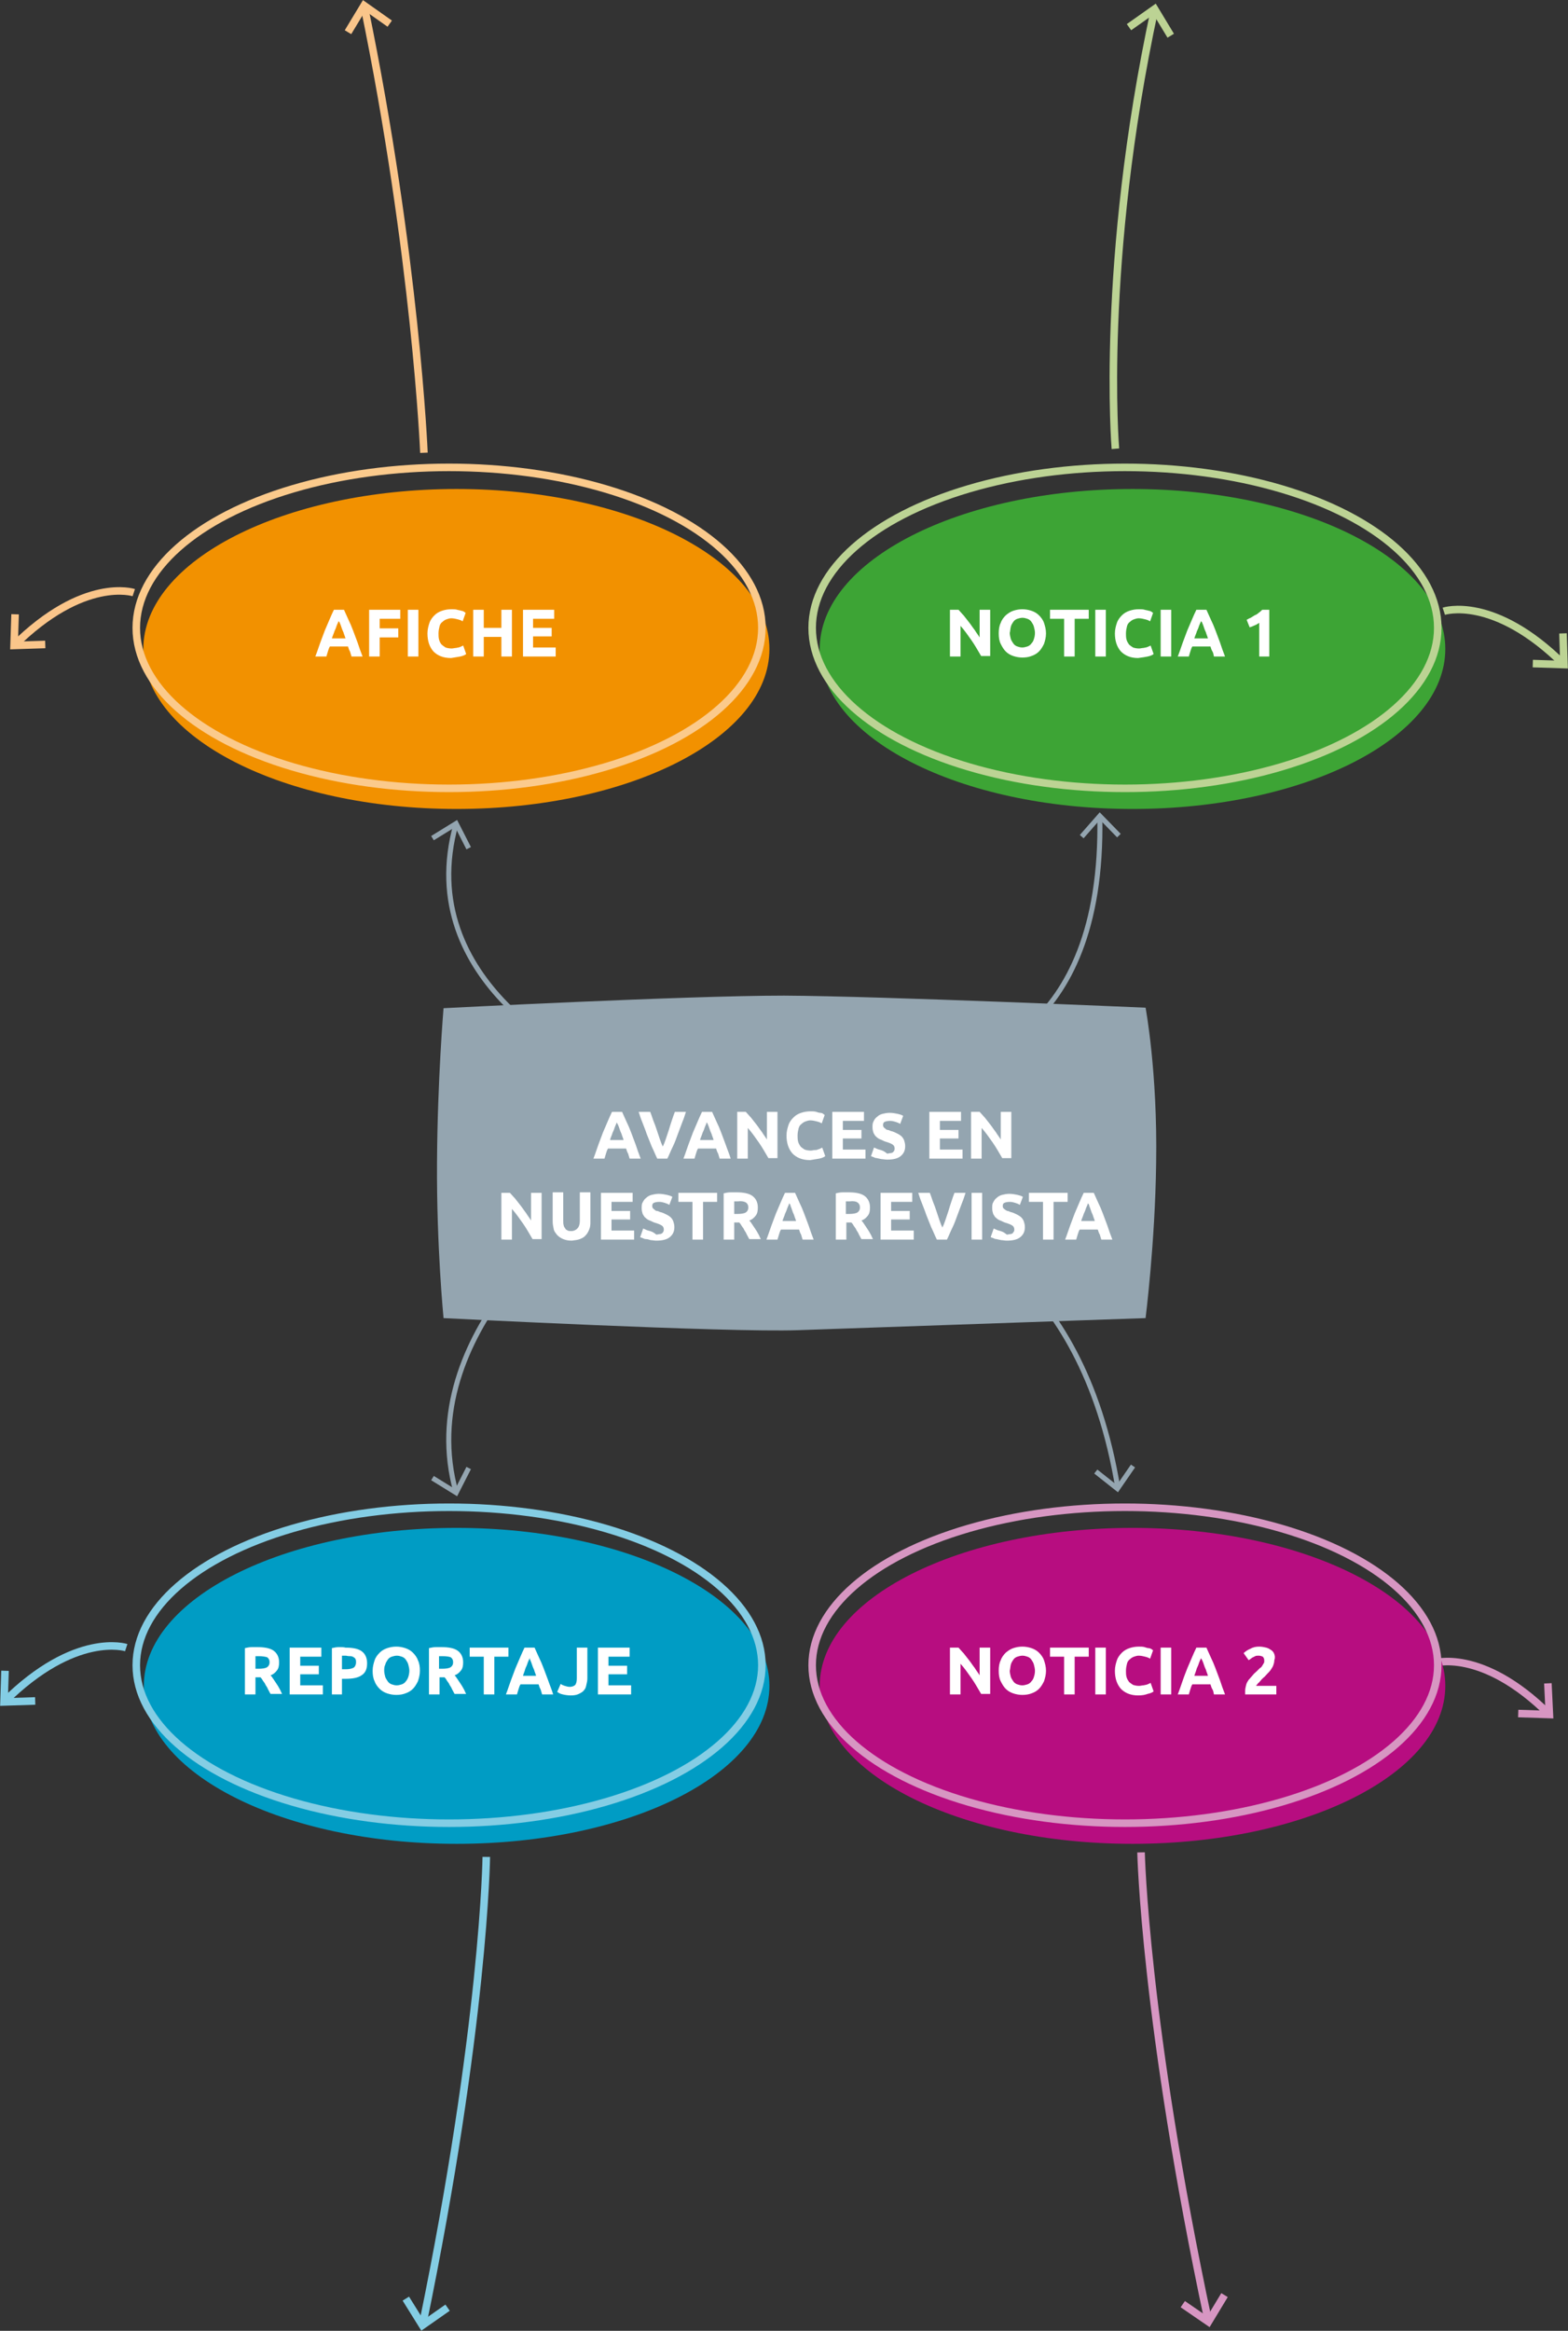 <?xml version="1.0" encoding="utf-8"?>
<!-- Generator: Adobe Illustrator 21.1.0, SVG Export Plug-In . SVG Version: 6.00 Build 0)  -->
<svg version="1.1" id="Capa_1" xmlns="http://www.w3.org/2000/svg" xmlns:xlink="http://www.w3.org/1999/xlink" x="0px" y="0px"
	 viewBox="0 0 311.8 463.3" style="enable-background:new 0 0 311.8 463.3;" xml:space="preserve">
<rect x="0" y="0" width="311.8" height="463.3" fill="#333333" stroke="none"/>
<style type="text/css">
	.st0{clip-path:url(#SVGID_2_);fill:none;stroke:#94A5B0;}
	.st1{clip-path:url(#SVGID_2_);fill:none;stroke:#84CDE4;stroke-width:1.5;}
	.st2{clip-path:url(#SVGID_2_);fill:none;stroke:#FAC58A;stroke-width:1.5;}
	.st3{clip-path:url(#SVGID_2_);fill:none;stroke:#D796C2;stroke-width:1.5;}
	.st4{clip-path:url(#SVGID_2_);fill:none;stroke:#BCD394;stroke-width:1.5;}
	.st5{clip-path:url(#SVGID_2_);fill:#009CC4;}
	.st6{clip-path:url(#SVGID_2_);fill:#FFFFFF;}
	.st7{clip-path:url(#SVGID_2_);fill:#F29100;}
	.st8{clip-path:url(#SVGID_2_);fill:none;stroke:#FBCA8C;stroke-width:1.5;}
	.st9{clip-path:url(#SVGID_2_);fill:#B70D80;}
	.st10{clip-path:url(#SVGID_2_);fill:#3DA435;}
	.st11{clip-path:url(#SVGID_2_);fill:#94A5B0;}
</style>
<g>
	<defs>
		<rect id="SVGID_1_" width="311.8" height="463.3"/>
	</defs>
	<clipPath id="SVGID_2_">
		<use xlink:href="#SVGID_1_"  style="overflow:visible;"/>
	</clipPath>
	<path class="st0" d="M190.7,210.8c0,0,28.9-3.1,28-48.5"/>
	<polyline class="st0" points="222.5,166.1 218.7,162.2 215.1,166.3 	"/>
	<path class="st0" d="M186.5,243.3c0,0,28.5,7.7,35.8,52.6"/>
	<polyline class="st0" points="225.3,291.4 222.2,295.9 217.9,292.5 	"/>
	<path class="st1" d="M96.7,369.1c0,0-0.4,33.6-12.7,93.2"/>
	<polyline class="st1" points="80.7,456.9 84,462.2 89,458.7 	"/>
	<path class="st2" d="M84.3,90c0,0-1.6-38.9-11.9-88.9"/>
	<polyline class="st2" points="69.2,6.4 72.4,1.1 77.5,4.7 	"/>
	<path class="st3" d="M226.9,368.2c0,0,0.7,33.7,13.4,93.3"/>
	<polyline class="st3" points="243.5,456.2 240.3,461.5 235.2,458 	"/>
	<path class="st4" d="M221.8,89.2c0,0-3.1-36.8,7.8-87.4"/>
	<polyline class="st4" points="232.8,7.1 229.6,1.8 224.5,5.4 	"/>
	<path class="st3" d="M285,330.6c0,0,9.6-3.2,23.1,10.2"/>
	<polyline class="st3" points="301.9,340.6 308.1,340.8 307.8,334.6 	"/>
	<path class="st1" d="M25.1,327.5c0,0-10.1-3.3-24.3,10.8"/>
	<polyline class="st1" points="7,338.1 0.8,338.3 1,332.1 	"/>
	<path class="st4" d="M287.1,121.5c0,0,9.9-3.3,23.9,10.6"/>
	<polyline class="st4" points="304.8,131.9 311,132.1 310.8,125.9 	"/>
	<path class="st2" d="M26.6,117.8c0,0-9.9-3.3-23.9,10.6"/>
	<polyline class="st2" points="9,128.1 2.8,128.3 3,122.1 	"/>
	<path class="st5" d="M90.8,366.5c34.4,0,62.2-14,62.2-31.4c0-17.3-27.9-31.4-62.2-31.4s-62.2,14-62.2,31.4
		C28.5,352.5,56.4,366.5,90.8,366.5"/>
	<ellipse class="st1" cx="89.3" cy="331" rx="62.2" ry="31.4"/>
	<path class="st6" d="M125.5,336.8V335H121v-2.2h3.7v-1.7H121v-1.8h4.2v-1.8h-6.3v9.3H125.5z M116.8,327.5h-2.1v6.1
		c0,0.6-0.1,1-0.3,1.3c-0.2,0.2-0.6,0.4-1.1,0.4c-0.3,0-0.7-0.1-1-0.2c-0.3-0.1-0.6-0.2-0.8-0.4l-0.7,1.6c0.3,0.2,0.6,0.4,1.1,0.5
		c0.4,0.1,1,0.2,1.6,0.2c0.7,0,1.2-0.1,1.6-0.3c0.4-0.2,0.8-0.4,1-0.7c0.3-0.3,0.4-0.6,0.5-1.1c0.1-0.4,0.2-0.8,0.2-1.3V327.5z
		 M105.5,330.1c0.1,0.2,0.2,0.5,0.3,0.8c0.1,0.3,0.2,0.6,0.4,1c0.1,0.4,0.3,0.8,0.4,1.2H104c0.1-0.4,0.3-0.8,0.4-1.2
		c0.1-0.4,0.3-0.7,0.4-1c0.1-0.3,0.2-0.6,0.3-0.8c0.1-0.2,0.2-0.4,0.2-0.6C105.3,329.7,105.4,329.9,105.5,330.1 M110,336.8
		c-0.3-1-0.7-1.9-1-2.8c-0.3-0.8-0.6-1.6-0.9-2.4c-0.3-0.8-0.6-1.5-0.9-2.1c-0.3-0.7-0.6-1.3-0.9-2h-2c-0.3,0.6-0.6,1.3-0.9,2
		c-0.3,0.7-0.6,1.4-0.9,2.1c-0.3,0.8-0.6,1.6-0.9,2.4c-0.3,0.8-0.6,1.8-1,2.8h2.2c0.1-0.3,0.2-0.7,0.3-1c0.1-0.3,0.2-0.7,0.4-1h3.6
		c0.1,0.3,0.2,0.7,0.4,1c0.1,0.3,0.2,0.7,0.3,1H110z M93.4,327.5v1.8h2.8v7.5h2.1v-7.5h2.8v-1.8H93.4z M89.6,329.4
		c0.3,0.2,0.5,0.5,0.5,1c0,0.5-0.2,0.8-0.5,1c-0.3,0.2-0.9,0.3-1.7,0.3h-0.6v-2.5c0.1,0,0.2,0,0.3,0c0.1,0,0.3,0,0.4,0
		C88.8,329.2,89.3,329.3,89.6,329.4 M86.7,327.4c-0.5,0-1,0.1-1.4,0.2v9.2h2.1v-3.4h1c0.2,0.2,0.4,0.5,0.5,0.7
		c0.2,0.3,0.4,0.5,0.5,0.8c0.2,0.3,0.4,0.6,0.5,0.9c0.2,0.3,0.3,0.6,0.5,0.9h2.3c-0.2-0.3-0.3-0.7-0.5-1c-0.2-0.4-0.4-0.7-0.6-1
		c-0.2-0.3-0.4-0.6-0.6-0.9c-0.2-0.3-0.4-0.6-0.6-0.8c0.6-0.2,1-0.6,1.3-1c0.3-0.4,0.4-0.9,0.4-1.6c0-1-0.4-1.8-1.1-2.3
		c-0.7-0.5-1.8-0.7-3.2-0.7C87.6,327.4,87.2,327.4,86.7,327.4 M83.1,330c-0.2-0.6-0.6-1.1-1-1.5c-0.4-0.4-0.9-0.7-1.5-0.9
		c-0.6-0.2-1.2-0.3-1.8-0.3c-0.6,0-1.2,0.1-1.8,0.3c-0.6,0.2-1.1,0.5-1.5,0.9c-0.4,0.4-0.8,0.9-1,1.5c-0.2,0.6-0.4,1.3-0.4,2.1
		c0,0.8,0.1,1.5,0.4,2.1c0.2,0.6,0.6,1.1,1,1.5c0.4,0.4,0.9,0.7,1.5,0.9c0.6,0.2,1.2,0.3,1.8,0.3c0.7,0,1.3-0.1,1.8-0.3
		c0.6-0.2,1.1-0.5,1.5-0.9c0.4-0.4,0.7-0.9,1-1.5c0.2-0.6,0.4-1.3,0.4-2.1C83.5,331.3,83.4,330.6,83.1,330 M76.6,330.9
		c0.1-0.4,0.3-0.7,0.5-1c0.2-0.3,0.5-0.5,0.8-0.6c0.3-0.1,0.7-0.2,1-0.2c0.4,0,0.7,0.1,1,0.2c0.3,0.1,0.6,0.3,0.8,0.6
		c0.2,0.3,0.4,0.6,0.5,1c0.1,0.4,0.2,0.8,0.2,1.2s-0.1,0.9-0.2,1.2s-0.3,0.7-0.5,0.9c-0.2,0.3-0.5,0.5-0.8,0.6
		c-0.3,0.1-0.7,0.2-1,0.2c-0.4,0-0.7-0.1-1-0.2c-0.3-0.1-0.6-0.3-0.8-0.6c-0.2-0.3-0.4-0.6-0.5-0.9c-0.1-0.4-0.2-0.8-0.2-1.2
		C76.4,331.7,76.4,331.3,76.6,330.9 M69.7,329.2c0.2,0,0.5,0.1,0.6,0.2c0.2,0.1,0.3,0.2,0.4,0.4c0.1,0.2,0.1,0.4,0.1,0.6
		c0,0.5-0.2,0.9-0.5,1.1c-0.4,0.2-0.9,0.3-1.6,0.3H68v-2.7c0.1,0,0.2,0,0.4,0c0.1,0,0.3,0,0.4,0C69.2,329.2,69.5,329.2,69.7,329.2
		 M67.4,327.4c-0.5,0-1,0.1-1.4,0.2v9.2H68v-3.1h0.7c1.4,0,2.5-0.2,3.2-0.7c0.8-0.5,1.1-1.3,1.1-2.4c0-1.1-0.4-1.9-1.1-2.4
		c-0.7-0.5-1.8-0.7-3.2-0.7C68.4,327.4,67.9,327.4,67.4,327.4 M64.2,336.8V335h-4.5v-2.2h3.7v-1.7h-3.7v-1.8h4.2v-1.8h-6.3v9.3H64.2
		z M53.1,329.4c0.3,0.2,0.5,0.5,0.5,1c0,0.5-0.2,0.8-0.5,1c-0.3,0.2-0.9,0.3-1.7,0.3h-0.6v-2.5c0.1,0,0.2,0,0.3,0c0.1,0,0.3,0,0.4,0
		C52.2,329.2,52.7,329.3,53.1,329.4 M50.1,327.4c-0.5,0-1,0.1-1.4,0.2v9.2h2.1v-3.4h1c0.2,0.2,0.4,0.5,0.5,0.7
		c0.2,0.3,0.4,0.5,0.5,0.8c0.2,0.3,0.4,0.6,0.5,0.9c0.2,0.3,0.3,0.6,0.5,0.9h2.3c-0.2-0.3-0.3-0.7-0.5-1c-0.2-0.4-0.4-0.7-0.6-1
		c-0.2-0.3-0.4-0.6-0.6-0.9c-0.2-0.3-0.4-0.6-0.6-0.8c0.6-0.2,1-0.6,1.3-1c0.3-0.4,0.4-0.9,0.4-1.6c0-1-0.4-1.8-1.1-2.3
		c-0.7-0.5-1.8-0.7-3.2-0.7C51,327.4,50.6,327.4,50.1,327.4"/>
	<path class="st7" d="M90.8,160.8c34.4,0,62.2-14.2,62.2-31.8c0-17.6-27.9-31.8-62.2-31.8S28.5,111.4,28.5,129
		C28.5,146.6,56.4,160.8,90.8,160.8"/>
	<ellipse class="st8" cx="89.3" cy="124.8" rx="62.2" ry="31.9"/>
	<path class="st6" d="M110.5,130.5v-1.8H106v-2.2h3.7v-1.7H106V123h4.2v-1.8H104v9.3H110.5z M99.7,124.8h-3.5v-3.6h-2.1v9.3h2.1
		v-3.9h3.5v3.9h2.1v-9.3h-2.1V124.8z M91.5,130.5c0.5-0.1,1-0.3,1.2-0.5l-0.6-1.7c-0.1,0.1-0.2,0.1-0.4,0.2
		c-0.1,0.1-0.3,0.1-0.5,0.2c-0.2,0-0.4,0.1-0.6,0.1c-0.2,0-0.5,0.1-0.8,0.1c-0.5,0-0.9-0.1-1.2-0.2c-0.3-0.2-0.6-0.4-0.8-0.6
		s-0.4-0.6-0.5-1c-0.1-0.4-0.1-0.8-0.1-1.2c0-0.5,0.1-1,0.2-1.4c0.1-0.4,0.3-0.7,0.6-0.9c0.2-0.2,0.5-0.4,0.8-0.5
		c0.3-0.1,0.6-0.2,0.9-0.2c0.5,0,0.9,0.1,1.3,0.2c0.4,0.1,0.7,0.2,1,0.4l0.6-1.7c-0.1,0-0.2-0.1-0.3-0.2c-0.2-0.1-0.4-0.2-0.6-0.2
		c-0.2-0.1-0.5-0.1-0.8-0.2c-0.3-0.1-0.7-0.1-1.1-0.1c-0.7,0-1.3,0.1-1.9,0.3c-0.6,0.2-1.1,0.5-1.5,0.9c-0.4,0.4-0.8,0.9-1,1.5
		c-0.2,0.6-0.4,1.3-0.4,2.1c0,1.5,0.4,2.7,1.2,3.6c0.8,0.8,1.9,1.3,3.5,1.3C90.3,130.7,90.9,130.6,91.5,130.5 M81.1,130.5h2.1v-9.3
		h-2.1V130.5z M75.5,130.5v-3.8h3.7v-1.8h-3.7V123h4.1v-1.8h-6.2v9.3H75.5z M67.6,123.9c0.1,0.2,0.2,0.5,0.3,0.8
		c0.1,0.3,0.2,0.6,0.4,1c0.1,0.4,0.3,0.8,0.4,1.2H66c0.1-0.4,0.3-0.8,0.4-1.1c0.1-0.4,0.3-0.7,0.4-1c0.1-0.3,0.2-0.6,0.3-0.8
		c0.1-0.2,0.2-0.4,0.2-0.5C67.4,123.5,67.5,123.6,67.6,123.9 M72.1,130.5c-0.4-1-0.7-1.9-1-2.8c-0.3-0.8-0.6-1.6-0.9-2.4
		c-0.3-0.8-0.6-1.5-0.9-2.1c-0.3-0.7-0.6-1.3-0.9-2h-2c-0.3,0.6-0.6,1.3-0.9,2c-0.3,0.7-0.6,1.4-0.9,2.1c-0.3,0.8-0.6,1.6-0.9,2.4
		c-0.3,0.8-0.6,1.8-1,2.8h2.2c0.1-0.3,0.2-0.7,0.3-1c0.1-0.3,0.2-0.7,0.4-1h3.6c0.1,0.3,0.2,0.7,0.4,1c0.1,0.3,0.2,0.7,0.3,1H72.1z"
		/>
	<path class="st9" d="M225.2,366.5c34.4,0,62.2-14,62.2-31.4c0-17.3-27.9-31.4-62.2-31.4s-62.2,14-62.2,31.4
		C163,352.5,190.8,366.5,225.2,366.5"/>
	<ellipse class="st3" cx="223.7" cy="331" rx="62.2" ry="31.4"/>
	<path class="st6" d="M253.4,328.8c-0.1-0.3-0.3-0.6-0.6-0.8c-0.3-0.2-0.6-0.4-1-0.5c-0.4-0.1-0.9-0.2-1.4-0.2
		c-0.6,0-1.2,0.1-1.7,0.4c-0.5,0.2-1,0.5-1.4,0.9l1,1.4c0.1-0.1,0.2-0.1,0.3-0.2c0.1-0.1,0.3-0.2,0.4-0.3c0.2-0.1,0.4-0.2,0.6-0.3
		c0.2-0.1,0.4-0.1,0.7-0.1c0.3,0,0.6,0.1,0.8,0.2c0.2,0.2,0.3,0.4,0.3,0.8c0,0.2,0,0.4-0.1,0.5c-0.1,0.2-0.2,0.3-0.3,0.5
		c-0.1,0.2-0.3,0.4-0.5,0.5c-0.2,0.2-0.4,0.4-0.6,0.6c-0.3,0.3-0.6,0.5-0.8,0.8c-0.3,0.3-0.5,0.6-0.8,0.9c-0.2,0.3-0.4,0.6-0.5,1
		c-0.1,0.4-0.2,0.8-0.2,1.2v0.3c0,0.2,0,0.3,0,0.4h6.2v-1.7h-4c0-0.1,0.1-0.2,0.2-0.3c0.1-0.1,0.2-0.3,0.4-0.4
		c0.1-0.2,0.3-0.3,0.4-0.5c0.2-0.2,0.3-0.3,0.4-0.4c0.3-0.2,0.5-0.5,0.8-0.8s0.5-0.5,0.7-0.8c0.2-0.3,0.4-0.6,0.5-0.9
		c0.1-0.3,0.2-0.6,0.2-1C253.6,329.5,253.5,329.1,253.4,328.8 M239.1,330.1c0.1,0.2,0.2,0.5,0.3,0.8c0.1,0.3,0.2,0.6,0.4,1
		c0.1,0.4,0.3,0.8,0.4,1.2h-2.7c0.1-0.4,0.3-0.8,0.4-1.2c0.1-0.4,0.3-0.7,0.4-1c0.1-0.3,0.2-0.6,0.3-0.8c0.1-0.2,0.2-0.4,0.2-0.5
		C238.9,329.7,239,329.9,239.1,330.1 M243.6,336.8c-0.4-1-0.7-1.9-1-2.8c-0.3-0.8-0.6-1.6-0.9-2.4c-0.3-0.8-0.6-1.5-0.9-2.1
		c-0.3-0.7-0.6-1.3-0.9-2h-2c-0.3,0.6-0.6,1.3-0.9,2c-0.3,0.7-0.6,1.4-0.9,2.1c-0.3,0.8-0.6,1.5-0.9,2.4c-0.3,0.8-0.6,1.8-1,2.8h2.2
		c0.1-0.3,0.2-0.7,0.3-1c0.1-0.3,0.2-0.7,0.4-1h3.6c0.1,0.3,0.2,0.7,0.4,1s0.2,0.7,0.3,1H243.6z M230.8,336.8h2.1v-9.3h-2.1V336.8z
		 M228.2,336.7c0.5-0.1,1-0.3,1.2-0.5l-0.6-1.7c-0.1,0.1-0.2,0.1-0.4,0.2c-0.1,0.1-0.3,0.1-0.5,0.2c-0.2,0-0.4,0.1-0.6,0.1
		c-0.2,0-0.5,0.1-0.8,0.1c-0.5,0-0.9-0.1-1.2-0.2c-0.3-0.2-0.6-0.4-0.8-0.6c-0.2-0.3-0.4-0.6-0.5-1c-0.1-0.4-0.1-0.8-0.1-1.2
		c0-0.5,0.1-1,0.2-1.4c0.1-0.4,0.3-0.7,0.6-0.9c0.2-0.2,0.5-0.4,0.8-0.5c0.3-0.1,0.6-0.2,0.9-0.2c0.5,0,0.9,0.1,1.3,0.2
		c0.4,0.1,0.7,0.2,1,0.4l0.6-1.7c-0.1,0-0.2-0.1-0.3-0.2c-0.2-0.1-0.4-0.2-0.6-0.2s-0.5-0.1-0.8-0.2c-0.3-0.1-0.7-0.1-1.1-0.1
		c-0.7,0-1.3,0.1-1.9,0.3c-0.6,0.2-1.1,0.5-1.5,0.9c-0.4,0.4-0.8,0.9-1,1.5s-0.4,1.3-0.4,2.1c0,1.5,0.4,2.7,1.2,3.6
		c0.8,0.8,1.9,1.3,3.4,1.3C227.1,337,227.7,336.9,228.2,336.7 M217.8,336.8h2.1v-9.3h-2.1V336.8z M208.8,327.5v1.8h2.8v7.5h2.1v-7.5
		h2.8v-1.8H208.8z M207.6,330c-0.2-0.6-0.6-1.1-1-1.5c-0.4-0.4-0.9-0.7-1.5-0.9c-0.6-0.2-1.2-0.3-1.8-0.3c-0.6,0-1.2,0.1-1.8,0.3
		c-0.6,0.2-1,0.5-1.5,0.9c-0.4,0.4-0.8,0.9-1,1.5c-0.3,0.6-0.4,1.3-0.4,2.1c0,0.8,0.1,1.5,0.4,2.1s0.6,1.1,1,1.5
		c0.4,0.4,0.9,0.7,1.5,0.9c0.6,0.2,1.2,0.3,1.8,0.3c0.7,0,1.3-0.1,1.8-0.3c0.6-0.2,1.1-0.5,1.5-0.9c0.4-0.4,0.7-0.9,1-1.5
		c0.2-0.6,0.4-1.3,0.4-2.1C208,331.3,207.8,330.6,207.6,330 M201,330.9c0.1-0.4,0.3-0.7,0.5-1c0.2-0.3,0.5-0.5,0.8-0.6
		c0.3-0.1,0.7-0.2,1-0.2c0.4,0,0.7,0.1,1,0.2s0.6,0.3,0.8,0.6c0.2,0.3,0.4,0.6,0.5,1c0.1,0.4,0.2,0.8,0.2,1.2c0,0.5-0.1,0.9-0.2,1.2
		c-0.1,0.4-0.3,0.7-0.5,0.9c-0.2,0.3-0.5,0.5-0.8,0.6c-0.3,0.1-0.7,0.2-1,0.2c-0.4,0-0.7-0.1-1-0.2c-0.3-0.1-0.6-0.3-0.8-0.6
		c-0.2-0.3-0.4-0.6-0.5-0.9c-0.1-0.4-0.2-0.8-0.2-1.2C200.9,331.7,200.9,331.3,201,330.9 M196.9,336.8v-9.3h-2.1v5.5
		c-0.3-0.5-0.7-1-1-1.5c-0.4-0.5-0.7-1-1.1-1.5c-0.4-0.5-0.7-0.9-1.1-1.4c-0.4-0.4-0.7-0.8-1-1.1h-1.7v9.3h2.1v-6.1
		c0.8,0.9,1.5,1.9,2.2,2.9c0.7,1,1.3,2.1,1.9,3.1H196.9z"/>
	<path class="st10" d="M225.2,160.8c34.4,0,62.2-14.2,62.2-31.8c0-17.6-27.9-31.8-62.2-31.8S163,111.4,163,129
		C163,146.6,190.8,160.8,225.2,160.8"/>
	<ellipse class="st4" cx="223.7" cy="124.8" rx="62.2" ry="31.9"/>
	<path class="st6" d="M248.5,124.7c0.3-0.1,0.6-0.2,1-0.4c0.3-0.1,0.6-0.3,0.9-0.5v6.7h2v-9.3H251c-0.2,0.2-0.4,0.4-0.7,0.6
		c-0.2,0.2-0.5,0.4-0.8,0.5c-0.3,0.2-0.5,0.3-0.8,0.5c-0.3,0.1-0.6,0.3-0.8,0.4L248.5,124.7z M239.1,123.9c0.1,0.2,0.2,0.5,0.3,0.8
		c0.1,0.3,0.2,0.6,0.4,1c0.1,0.4,0.3,0.8,0.4,1.2h-2.7c0.1-0.4,0.3-0.8,0.4-1.1c0.1-0.4,0.3-0.7,0.4-1c0.1-0.3,0.2-0.6,0.3-0.8
		s0.2-0.4,0.2-0.5C238.9,123.5,239,123.6,239.1,123.9 M243.6,130.5c-0.4-1-0.7-1.9-1-2.8c-0.3-0.8-0.6-1.6-0.9-2.4
		c-0.3-0.8-0.6-1.5-0.9-2.1c-0.3-0.7-0.6-1.3-0.9-2h-2c-0.3,0.6-0.6,1.3-0.9,2c-0.3,0.7-0.6,1.4-0.9,2.1c-0.3,0.8-0.6,1.6-0.9,2.4
		c-0.3,0.8-0.6,1.8-1,2.8h2.2c0.1-0.3,0.2-0.7,0.3-1c0.1-0.3,0.2-0.7,0.4-1h3.6c0.1,0.3,0.2,0.7,0.4,1s0.2,0.7,0.3,1H243.6z
		 M230.8,130.5h2.1v-9.3h-2.1V130.5z M228.2,130.5c0.5-0.1,1-0.3,1.2-0.5l-0.6-1.7c-0.1,0.1-0.2,0.1-0.4,0.2
		c-0.1,0.1-0.3,0.1-0.5,0.2c-0.2,0-0.4,0.1-0.6,0.1c-0.2,0-0.5,0.1-0.8,0.1c-0.5,0-0.9-0.1-1.2-0.2c-0.3-0.2-0.6-0.4-0.8-0.6
		c-0.2-0.3-0.4-0.6-0.5-1c-0.1-0.4-0.1-0.8-0.1-1.2c0-0.5,0.1-1,0.2-1.4c0.1-0.4,0.3-0.7,0.6-0.9c0.2-0.2,0.5-0.4,0.8-0.5
		c0.3-0.1,0.6-0.2,0.9-0.2c0.5,0,0.9,0.1,1.3,0.2c0.4,0.1,0.7,0.2,1,0.4l0.6-1.7c-0.1,0-0.2-0.1-0.3-0.2c-0.2-0.1-0.4-0.2-0.6-0.2
		c-0.2-0.1-0.5-0.1-0.8-0.2c-0.3-0.1-0.7-0.1-1.1-0.1c-0.7,0-1.3,0.1-1.9,0.3c-0.6,0.2-1.1,0.5-1.5,0.9c-0.4,0.4-0.8,0.9-1,1.5
		c-0.2,0.6-0.4,1.3-0.4,2.1c0,1.5,0.4,2.7,1.2,3.6c0.8,0.8,1.9,1.3,3.4,1.3C227.1,130.7,227.7,130.6,228.2,130.5 M217.8,130.5h2.1
		v-9.3h-2.1V130.5z M208.8,121.2v1.8h2.8v7.5h2.1V123h2.8v-1.8H208.8z M207.6,123.8c-0.2-0.6-0.6-1.1-1-1.5
		c-0.4-0.4-0.9-0.7-1.5-0.9c-0.6-0.2-1.2-0.3-1.8-0.3c-0.6,0-1.2,0.1-1.8,0.3c-0.6,0.2-1,0.5-1.5,0.9c-0.4,0.4-0.8,0.9-1,1.5
		c-0.3,0.6-0.4,1.3-0.4,2.1c0,0.8,0.1,1.5,0.4,2.1s0.6,1.1,1,1.5c0.4,0.4,0.9,0.7,1.5,0.9c0.6,0.2,1.2,0.3,1.8,0.3
		c0.7,0,1.3-0.1,1.8-0.3c0.6-0.2,1.1-0.5,1.5-0.9c0.4-0.4,0.7-0.9,1-1.5c0.2-0.6,0.4-1.3,0.4-2.1C208,125.1,207.8,124.4,207.6,123.8
		 M201,124.6c0.1-0.4,0.3-0.7,0.5-1c0.2-0.3,0.5-0.5,0.8-0.6c0.3-0.1,0.7-0.2,1-0.2c0.4,0,0.7,0.1,1,0.2s0.6,0.3,0.8,0.6
		c0.2,0.3,0.4,0.6,0.5,1c0.1,0.4,0.2,0.8,0.2,1.2c0,0.5-0.1,0.9-0.2,1.2c-0.1,0.4-0.3,0.7-0.5,0.9c-0.2,0.3-0.5,0.5-0.8,0.6
		c-0.3,0.1-0.7,0.2-1,0.2c-0.4,0-0.7-0.1-1-0.2c-0.3-0.1-0.6-0.3-0.8-0.6c-0.2-0.3-0.4-0.6-0.5-0.9c-0.1-0.4-0.2-0.8-0.2-1.2
		C200.9,125.4,200.9,125,201,124.6 M196.9,130.5v-9.3h-2.1v5.5c-0.3-0.5-0.7-1-1-1.5c-0.4-0.5-0.7-1-1.1-1.5
		c-0.4-0.5-0.7-0.9-1.1-1.4c-0.4-0.4-0.7-0.8-1-1.1h-1.7v9.3h2.1v-6.1c0.8,0.9,1.5,1.9,2.2,2.9c0.7,1,1.3,2.1,1.9,3.1H196.9z"/>
	<path class="st0" d="M117.1,211.4c0,0-35.4-15.8-26.4-47.7"/>
	<polyline class="st0" points="86,166.6 90.7,163.7 93.2,168.6 	"/>
	<path class="st0" d="M117.1,239.6c0,0-35.4,25.2-26.4,57.1"/>
	<polyline class="st0" points="86,293.8 90.7,296.7 93.2,291.8 	"/>
	<path class="st11" d="M88.2,200.4c0,0-1.2,14.1-1.3,30.7c-0.1,16.7,1.3,30.9,1.3,30.9s56.4,2.9,70.5,2.4
		c14.2-0.5,69.1-2.4,69.1-2.4s1.9-15,2.1-30.8c0.3-18.2-2.1-30.9-2.1-30.9s-52.4-2.3-71.9-2.4C136.5,197.9,88.2,200.4,88.2,200.4"/>
	<path class="st6" d="M216.6,239.7c0.1,0.2,0.2,0.5,0.3,0.8c0.1,0.3,0.2,0.6,0.4,1c0.1,0.4,0.3,0.8,0.4,1.2h-2.7
		c0.1-0.4,0.3-0.8,0.4-1.1c0.1-0.4,0.3-0.7,0.4-1c0.1-0.3,0.2-0.6,0.3-0.8c0.1-0.2,0.2-0.4,0.2-0.6
		C216.5,239.3,216.6,239.5,216.6,239.7 M221.2,246.4c-0.4-1-0.7-1.9-1-2.8c-0.3-0.8-0.6-1.6-0.9-2.4c-0.3-0.8-0.6-1.5-0.9-2.1
		c-0.3-0.7-0.6-1.3-0.9-2h-2c-0.3,0.6-0.6,1.3-0.9,2c-0.3,0.7-0.6,1.4-0.9,2.1c-0.3,0.8-0.6,1.6-0.9,2.4c-0.3,0.8-0.6,1.8-1,2.8h2.2
		c0.1-0.3,0.2-0.7,0.3-1c0.1-0.3,0.2-0.7,0.4-1h3.6c0.1,0.3,0.2,0.7,0.4,1c0.1,0.3,0.2,0.7,0.3,1H221.2z M204.6,237.1v1.8h2.8v7.5
		h2.1v-7.5h2.8v-1.8H204.6z M198.6,244.6c-0.4-0.1-0.7-0.3-1-0.4l-0.6,1.7c0.1,0.1,0.3,0.1,0.5,0.2c0.2,0.1,0.4,0.2,0.7,0.2
		c0.3,0.1,0.5,0.1,0.9,0.2c0.3,0,0.7,0.1,1.1,0.1c1.2,0,2.1-0.2,2.7-0.7c0.6-0.5,0.9-1.1,0.9-2c0-0.4-0.1-0.8-0.2-1.1
		c-0.1-0.3-0.3-0.6-0.5-0.8c-0.2-0.2-0.5-0.4-0.9-0.6c-0.4-0.2-0.8-0.4-1.3-0.5c-0.2-0.1-0.4-0.2-0.6-0.2c-0.2-0.1-0.4-0.2-0.5-0.3
		c-0.1-0.1-0.3-0.2-0.3-0.3c-0.1-0.1-0.1-0.3-0.1-0.4c0-0.3,0.1-0.5,0.3-0.6c0.2-0.1,0.6-0.2,1.1-0.2c0.4,0,0.8,0.1,1.1,0.2
		s0.6,0.2,0.9,0.4l0.6-1.6c-0.3-0.2-0.7-0.3-1.1-0.4c-0.5-0.1-1-0.2-1.6-0.2c-0.5,0-1,0.1-1.4,0.2c-0.4,0.1-0.8,0.3-1.1,0.6
		c-0.3,0.2-0.5,0.5-0.7,0.9c-0.2,0.3-0.2,0.7-0.2,1.2c0,0.4,0.1,0.8,0.2,1.1c0.2,0.3,0.3,0.6,0.6,0.8c0.2,0.2,0.5,0.4,0.8,0.5
		c0.3,0.1,0.6,0.3,0.9,0.4c0.7,0.2,1.2,0.4,1.5,0.6s0.4,0.5,0.4,0.8c0,0.1,0,0.3-0.1,0.4s-0.1,0.2-0.2,0.3c-0.1,0.1-0.3,0.2-0.5,0.2
		c-0.2,0-0.4,0.1-0.7,0.1C199.5,244.8,199,244.7,198.6,244.6 M193.2,246.4h2.1v-9.3h-2.1V246.4z M188.3,246.4
		c0.4-0.8,0.7-1.6,1.1-2.4c0.4-0.8,0.7-1.7,1-2.5c0.3-0.8,0.6-1.6,0.9-2.4c0.3-0.7,0.5-1.4,0.7-2h-2.2c-0.2,0.5-0.4,1.1-0.6,1.7
		c-0.2,0.6-0.4,1.2-0.6,1.9c-0.2,0.6-0.4,1.2-0.6,1.8c-0.2,0.6-0.4,1.1-0.6,1.5c-0.2-0.4-0.4-0.9-0.6-1.5c-0.2-0.6-0.4-1.2-0.6-1.8
		c-0.2-0.6-0.4-1.2-0.7-1.9c-0.2-0.6-0.4-1.2-0.6-1.7h-2.3c0.2,0.6,0.4,1.3,0.7,2c0.3,0.8,0.6,1.5,0.9,2.4c0.3,0.8,0.7,1.7,1,2.5
		c0.4,0.8,0.7,1.6,1.1,2.4H188.3z M181.7,246.4v-1.8h-4.5v-2.2h3.7v-1.7h-3.7v-1.8h4.2v-1.8h-6.3v9.3H181.7z M170.5,239
		c0.3,0.2,0.5,0.5,0.5,1c0,0.5-0.2,0.8-0.5,1c-0.3,0.2-0.9,0.3-1.7,0.3h-0.6v-2.5c0.1,0,0.2,0,0.3,0c0.1,0,0.3,0,0.4,0
		C169.7,238.7,170.2,238.8,170.5,239 M167.6,237c-0.5,0-1,0.1-1.4,0.2v9.2h2.1V243h1c0.2,0.2,0.4,0.5,0.5,0.7
		c0.2,0.3,0.4,0.5,0.5,0.8c0.2,0.3,0.4,0.6,0.5,0.9c0.2,0.3,0.3,0.6,0.5,0.9h2.3c-0.2-0.3-0.3-0.7-0.5-1c-0.2-0.4-0.4-0.7-0.6-1
		c-0.2-0.3-0.4-0.6-0.6-0.9c-0.2-0.3-0.4-0.6-0.6-0.8c0.6-0.2,1-0.6,1.3-1c0.3-0.4,0.4-0.9,0.4-1.6c0-1-0.4-1.8-1.1-2.3
		c-0.7-0.5-1.8-0.7-3.2-0.7C168.5,237,168.1,237,167.6,237 M157.2,239.7c0.1,0.2,0.2,0.5,0.3,0.8c0.1,0.3,0.2,0.6,0.4,1
		c0.1,0.4,0.3,0.8,0.4,1.2h-2.7c0.1-0.4,0.3-0.8,0.4-1.1c0.1-0.4,0.3-0.7,0.4-1c0.1-0.3,0.2-0.6,0.3-0.8c0.1-0.2,0.2-0.4,0.2-0.6
		C157.1,239.3,157.2,239.5,157.2,239.7 M161.8,246.4c-0.4-1-0.7-1.9-1-2.8c-0.3-0.8-0.6-1.6-0.9-2.4c-0.3-0.8-0.6-1.5-0.9-2.1
		c-0.3-0.7-0.6-1.3-0.9-2h-2c-0.3,0.6-0.6,1.3-0.9,2c-0.3,0.7-0.6,1.4-0.9,2.1c-0.3,0.8-0.6,1.6-0.9,2.4c-0.3,0.8-0.6,1.8-1,2.8h2.2
		c0.1-0.3,0.2-0.7,0.3-1c0.1-0.3,0.2-0.7,0.4-1h3.6c0.1,0.3,0.2,0.7,0.4,1c0.1,0.3,0.2,0.7,0.3,1H161.8z M148.3,239
		c0.3,0.2,0.5,0.5,0.5,1c0,0.5-0.2,0.8-0.5,1c-0.3,0.2-0.9,0.3-1.7,0.3H146v-2.5c0.1,0,0.2,0,0.3,0c0.1,0,0.3,0,0.4,0
		C147.4,238.7,147.9,238.8,148.3,239 M145.3,237c-0.5,0-1,0.1-1.4,0.2v9.2h2.1V243h1c0.2,0.2,0.4,0.5,0.5,0.7
		c0.2,0.3,0.4,0.5,0.5,0.8c0.2,0.3,0.4,0.6,0.5,0.9c0.2,0.3,0.3,0.6,0.5,0.9h2.3c-0.2-0.3-0.3-0.7-0.5-1c-0.2-0.4-0.4-0.7-0.6-1
		s-0.4-0.6-0.6-0.9c-0.2-0.3-0.4-0.6-0.6-0.8c0.6-0.2,1-0.6,1.3-1c0.3-0.4,0.4-0.9,0.4-1.6c0-1-0.4-1.8-1.1-2.3
		c-0.7-0.5-1.8-0.7-3.2-0.7C146.2,237,145.8,237,145.3,237 M134.9,237.1v1.8h2.8v7.5h2.1v-7.5h2.8v-1.8H134.9z M128.9,244.6
		c-0.4-0.1-0.7-0.3-1-0.4l-0.6,1.7c0.1,0.1,0.3,0.1,0.5,0.2c0.2,0.1,0.4,0.2,0.7,0.2s0.5,0.1,0.9,0.2c0.3,0,0.7,0.1,1.1,0.1
		c1.2,0,2.1-0.2,2.7-0.7c0.6-0.5,0.9-1.1,0.9-2c0-0.4-0.1-0.8-0.2-1.1c-0.1-0.3-0.3-0.6-0.5-0.8c-0.2-0.2-0.5-0.4-0.9-0.6
		c-0.4-0.2-0.8-0.4-1.3-0.5c-0.2-0.1-0.4-0.2-0.6-0.2s-0.4-0.2-0.5-0.3c-0.1-0.1-0.3-0.2-0.3-0.3c-0.1-0.1-0.1-0.3-0.1-0.4
		c0-0.3,0.1-0.5,0.3-0.6c0.2-0.1,0.6-0.2,1.1-0.2c0.4,0,0.8,0.1,1.1,0.2c0.3,0.1,0.6,0.2,0.9,0.4l0.6-1.6c-0.3-0.2-0.7-0.3-1.1-0.4
		c-0.5-0.1-1-0.2-1.6-0.2c-0.5,0-1,0.1-1.4,0.2c-0.4,0.1-0.8,0.3-1.1,0.6c-0.3,0.2-0.5,0.5-0.7,0.9c-0.2,0.3-0.2,0.7-0.2,1.2
		c0,0.4,0.1,0.8,0.2,1.1c0.2,0.3,0.3,0.6,0.6,0.8c0.2,0.2,0.5,0.4,0.8,0.5c0.3,0.1,0.6,0.3,0.9,0.4c0.7,0.2,1.2,0.4,1.5,0.6
		s0.4,0.5,0.4,0.8c0,0.1,0,0.3-0.1,0.4c0,0.1-0.1,0.2-0.2,0.3c-0.1,0.1-0.3,0.2-0.5,0.2c-0.2,0-0.4,0.1-0.7,0.1
		C129.8,244.8,129.3,244.7,128.9,244.6 M126.1,246.4v-1.8h-4.5v-2.2h3.7v-1.7h-3.7v-1.8h4.2v-1.8h-6.3v9.3H126.1z M115.3,246.3
		c0.5-0.2,0.9-0.4,1.2-0.8c0.3-0.3,0.5-0.7,0.7-1.2c0.2-0.5,0.2-1,0.2-1.5v-5.8h-2.1v5.6c0,0.8-0.2,1.3-0.5,1.6
		c-0.3,0.3-0.7,0.5-1.2,0.5c-0.2,0-0.5,0-0.7-0.1c-0.2-0.1-0.4-0.2-0.5-0.4c-0.1-0.2-0.3-0.4-0.3-0.6c-0.1-0.3-0.1-0.6-0.1-1v-5.6
		h-2.1v5.8c0,0.5,0.1,1,0.2,1.5c0.1,0.5,0.4,0.8,0.7,1.2c0.3,0.3,0.7,0.6,1.2,0.8c0.5,0.2,1,0.3,1.7,0.3
		C114.3,246.5,114.8,246.5,115.3,246.3 M107.7,246.4v-9.3h-2.1v5.5c-0.3-0.5-0.7-1-1-1.5c-0.4-0.5-0.7-1-1.1-1.5
		c-0.4-0.5-0.7-0.9-1.1-1.4c-0.4-0.4-0.7-0.8-1-1.1h-1.7v9.3h2.1v-6.1c0.8,0.9,1.5,1.9,2.2,2.9c0.7,1,1.3,2.1,1.9,3.1H107.7z"/>
	<path class="st6" d="M201.1,230.3V221H199v5.5c-0.3-0.5-0.7-1-1-1.5c-0.4-0.5-0.7-1-1.1-1.5s-0.7-0.9-1.1-1.4
		c-0.4-0.4-0.7-0.8-1-1.1h-1.7v9.3h2.1v-6.1c0.8,0.9,1.5,1.9,2.2,2.9c0.7,1,1.3,2.1,1.9,3.1H201.1z M191.4,230.3v-1.8h-4.5v-2.2h3.7
		v-1.7h-3.7v-1.8h4.2V221h-6.3v9.3H191.4z M174.8,228.5c-0.4-0.1-0.7-0.3-1-0.4l-0.6,1.7c0.1,0.1,0.3,0.1,0.5,0.2
		c0.2,0.1,0.4,0.2,0.7,0.2c0.3,0.1,0.5,0.1,0.9,0.2c0.3,0,0.7,0.1,1.1,0.1c1.2,0,2.1-0.2,2.7-0.7c0.6-0.5,0.9-1.1,0.9-2
		c0-0.4-0.1-0.8-0.2-1.1c-0.1-0.3-0.3-0.6-0.5-0.8c-0.2-0.2-0.5-0.4-0.9-0.6c-0.4-0.2-0.8-0.4-1.3-0.5c-0.2-0.1-0.4-0.2-0.6-0.2
		s-0.4-0.2-0.5-0.3c-0.1-0.1-0.3-0.2-0.3-0.3c-0.1-0.1-0.1-0.3-0.1-0.4c0-0.3,0.1-0.5,0.3-0.6c0.2-0.1,0.6-0.2,1.1-0.2
		c0.4,0,0.8,0.1,1.1,0.2s0.6,0.2,0.9,0.4l0.6-1.6c-0.3-0.2-0.7-0.3-1.1-0.4c-0.5-0.1-1-0.2-1.6-0.2c-0.5,0-1,0.1-1.4,0.2
		c-0.4,0.1-0.8,0.3-1.1,0.6c-0.3,0.2-0.5,0.5-0.7,0.9s-0.2,0.7-0.2,1.2c0,0.4,0.1,0.8,0.2,1.1c0.2,0.3,0.3,0.6,0.6,0.8
		c0.2,0.2,0.5,0.4,0.8,0.5c0.3,0.1,0.6,0.3,0.9,0.4c0.7,0.2,1.2,0.4,1.5,0.6c0.3,0.2,0.4,0.5,0.4,0.8c0,0.1,0,0.3-0.1,0.4
		c0,0.1-0.1,0.2-0.2,0.3c-0.1,0.1-0.3,0.2-0.5,0.2c-0.2,0-0.4,0.1-0.7,0.1C175.7,228.7,175.2,228.6,174.8,228.5 M172.1,230.3v-1.8
		h-4.5v-2.2h3.7v-1.7h-3.7v-1.8h4.2V221h-6.3v9.3H172.1z M162.9,230.3c0.5-0.1,1-0.3,1.2-0.5l-0.6-1.7c-0.1,0.1-0.2,0.1-0.4,0.2
		c-0.1,0.1-0.3,0.1-0.5,0.2s-0.4,0.1-0.6,0.1c-0.2,0-0.5,0.1-0.8,0.1c-0.5,0-0.9-0.1-1.2-0.2c-0.3-0.2-0.6-0.4-0.8-0.6
		c-0.2-0.3-0.4-0.6-0.5-1c-0.1-0.4-0.1-0.8-0.1-1.2c0-0.5,0.1-1,0.2-1.4c0.1-0.4,0.3-0.7,0.6-0.9c0.2-0.2,0.5-0.4,0.8-0.5
		c0.3-0.1,0.6-0.2,0.9-0.2c0.5,0,0.9,0.1,1.3,0.2c0.4,0.1,0.7,0.2,1,0.4l0.6-1.7c-0.1,0-0.2-0.1-0.3-0.2s-0.4-0.2-0.6-0.2
		s-0.5-0.1-0.8-0.2c-0.3-0.1-0.7-0.1-1.1-0.1c-0.7,0-1.3,0.1-1.9,0.3c-0.6,0.2-1.1,0.5-1.5,0.9c-0.4,0.4-0.8,0.9-1,1.5
		c-0.2,0.6-0.4,1.3-0.4,2.1c0,1.5,0.4,2.7,1.2,3.6c0.8,0.8,1.9,1.3,3.5,1.3C161.7,230.5,162.3,230.4,162.9,230.3 M154.6,230.3V221
		h-2.1v5.5c-0.3-0.5-0.7-1-1-1.5c-0.4-0.5-0.7-1-1.1-1.5c-0.4-0.5-0.7-0.9-1.1-1.4c-0.4-0.4-0.7-0.8-1-1.1h-1.7v9.3h2.1v-6.1
		c0.8,0.9,1.5,1.9,2.2,2.9c0.7,1,1.3,2.1,1.9,3.1H154.6z M140.8,223.6c0.1,0.2,0.2,0.5,0.3,0.8c0.1,0.3,0.2,0.6,0.4,1
		c0.1,0.4,0.3,0.8,0.4,1.2h-2.7c0.1-0.4,0.3-0.8,0.4-1.1c0.1-0.4,0.3-0.7,0.4-1c0.1-0.3,0.2-0.6,0.3-0.8c0.1-0.2,0.2-0.4,0.2-0.6
		C140.7,223.2,140.7,223.4,140.8,223.6 M145.3,230.3c-0.3-1-0.7-1.9-1-2.8c-0.3-0.8-0.6-1.6-0.9-2.4c-0.3-0.8-0.6-1.5-0.9-2.1
		c-0.3-0.7-0.6-1.3-0.9-2h-2c-0.3,0.6-0.6,1.3-0.9,2c-0.3,0.7-0.6,1.4-0.9,2.1c-0.3,0.8-0.6,1.6-0.9,2.4c-0.3,0.8-0.6,1.8-1,2.8h2.2
		c0.1-0.3,0.2-0.7,0.3-1c0.1-0.3,0.2-0.7,0.4-1h3.6c0.1,0.3,0.2,0.7,0.4,1c0.1,0.3,0.2,0.7,0.3,1H145.3z M132.7,230.3
		c0.4-0.8,0.7-1.6,1.1-2.4c0.4-0.8,0.7-1.7,1-2.5c0.3-0.8,0.6-1.6,0.9-2.4c0.3-0.7,0.5-1.4,0.7-2h-2.2c-0.2,0.5-0.4,1.1-0.6,1.7
		c-0.2,0.6-0.4,1.2-0.6,1.9c-0.2,0.6-0.4,1.2-0.6,1.8c-0.2,0.6-0.4,1.1-0.6,1.5c-0.2-0.4-0.4-0.9-0.6-1.5c-0.2-0.6-0.4-1.2-0.6-1.8
		c-0.2-0.6-0.4-1.2-0.7-1.9c-0.2-0.6-0.4-1.2-0.6-1.7h-2.3c0.2,0.6,0.4,1.3,0.7,2c0.3,0.8,0.6,1.5,0.9,2.4c0.3,0.8,0.7,1.7,1,2.5
		c0.4,0.8,0.7,1.6,1.1,2.4H132.7z M122.9,223.6c0.1,0.2,0.2,0.5,0.3,0.8c0.1,0.3,0.2,0.6,0.4,1c0.1,0.4,0.3,0.8,0.4,1.2h-2.7
		c0.1-0.4,0.3-0.8,0.4-1.1c0.1-0.4,0.3-0.7,0.4-1c0.1-0.3,0.2-0.6,0.3-0.8c0.1-0.2,0.2-0.4,0.2-0.6
		C122.7,223.2,122.8,223.4,122.9,223.6 M127.4,230.3c-0.4-1-0.7-1.9-1-2.8c-0.3-0.8-0.6-1.6-0.9-2.4c-0.3-0.8-0.6-1.5-0.9-2.1
		c-0.3-0.7-0.6-1.3-0.9-2h-2c-0.3,0.6-0.6,1.3-0.9,2c-0.3,0.7-0.6,1.4-0.9,2.1c-0.3,0.8-0.6,1.6-0.9,2.4c-0.3,0.8-0.6,1.8-1,2.8h2.2
		c0.1-0.3,0.2-0.7,0.3-1c0.1-0.3,0.2-0.7,0.4-1h3.6c0.1,0.3,0.2,0.7,0.4,1c0.1,0.3,0.2,0.7,0.3,1H127.4z"/>
</g>
</svg>
